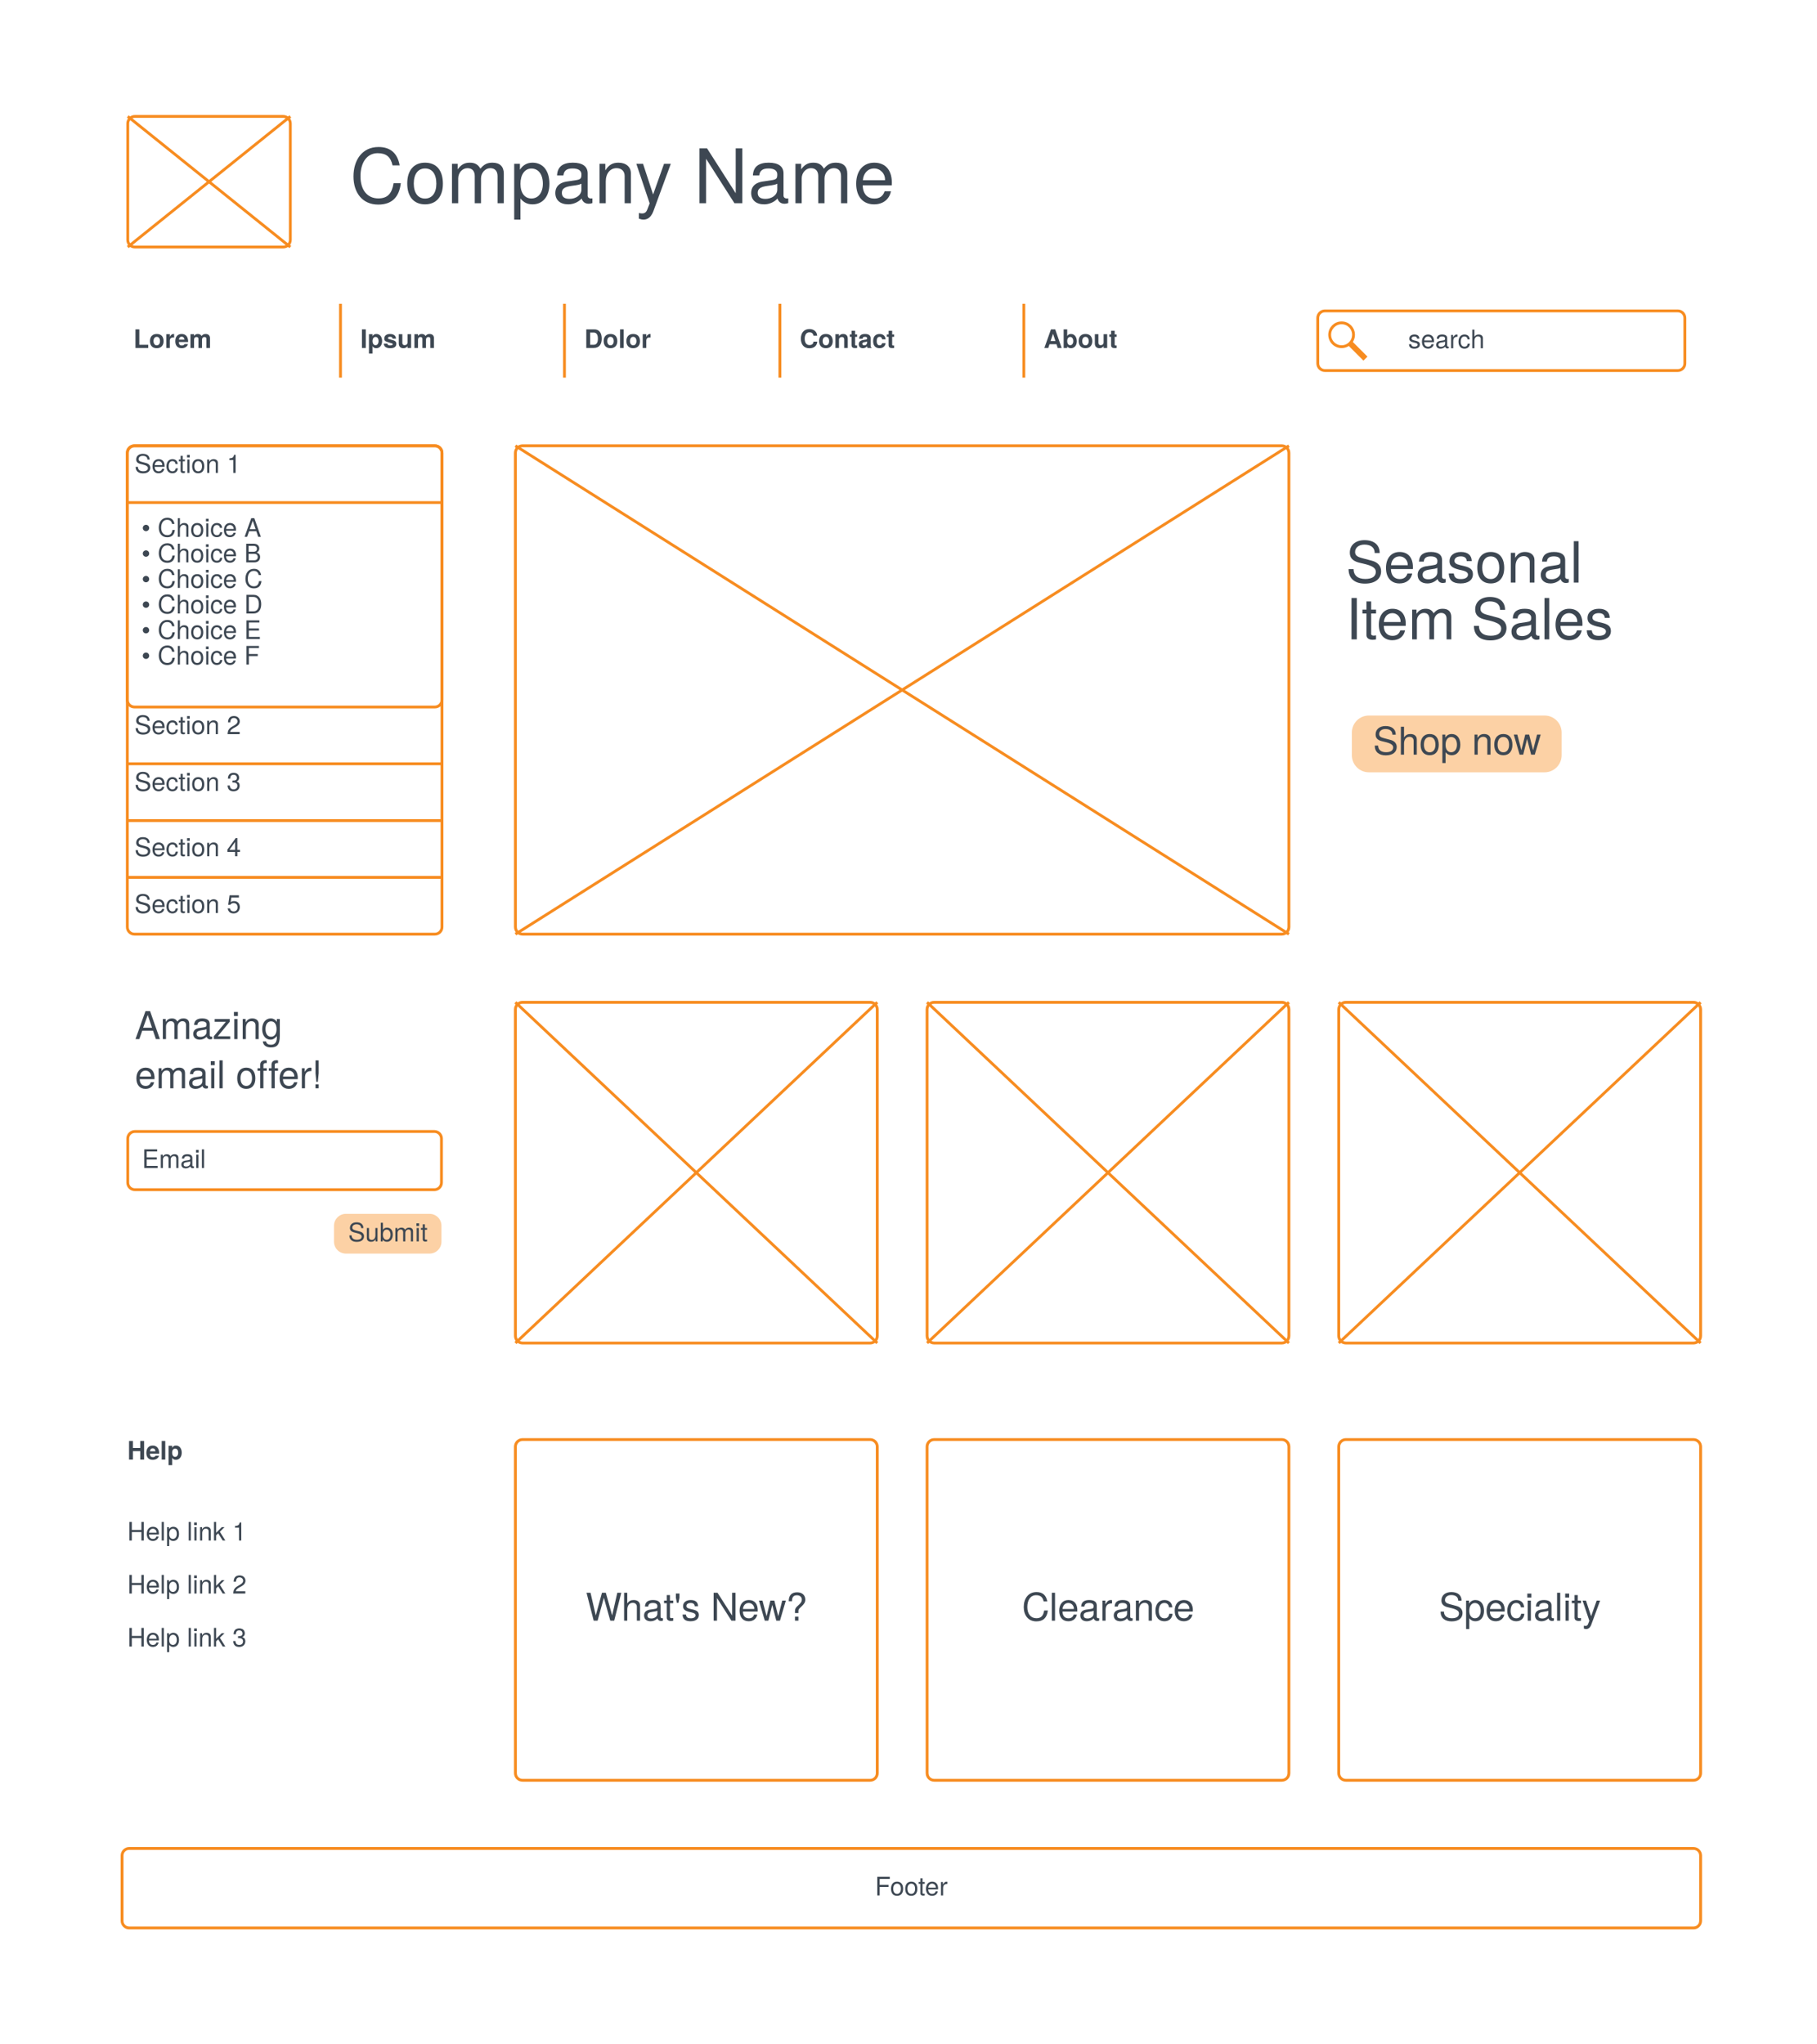<svg xmlns="http://www.w3.org/2000/svg" xmlns:xlink="http://www.w3.org/1999/xlink" width="1280" height="1440"><g transform="translate(0 0)"><path d="M0 0h1280v1440H0z" fill="#fff"/><path d="M90 87c0-2.76 2.24-5 5-5h104.52c2.77 0 5 2.24 5 5v82c0 2.76-2.23 5-5 5H95c-2.76 0-5-2.24-5-5z" stroke="#f78c20" stroke-width="2" fill="#fff"/><path d="M90 82l114.52 92m0-92L90 174" stroke="#f78c20" stroke-width="2" fill="none"/><use xlink:href="#a" transform="matrix(1,0,0,1,101.452,128) translate(46 23.9)"/><path d="M241.47 96c0-2.76 2.24-5 5-5h441.28c2.76 0 5 2.24 5 5v64c0 2.76-2.24 5-5 5H246.47c-2.76 0-5-2.24-5-5z" fill="none"/><use xlink:href="#b" transform="matrix(1,0,0,1,246.468,96) translate(0 47.147)"/><use xlink:href="#c" transform="matrix(1,0,0,1,246.468,96) translate(242.24 47.147)"/><path d="M928.3 224c0-2.76 2.25-5 5-5h248.62c2.76 0 5 2.24 5 5v32c0 2.76-2.24 5-5 5h-248.6c-2.77 0-5-2.24-5-5z" stroke="#f78c20" stroke-width="2" fill="#fff"/><path d="M945.1 235.8l16.8 16.8" stroke="#f78c20" stroke-width="4" fill="none"/><path d="M953.5 235.8c0 4.64-3.75 8.4-8.4 8.4-4.63 0-8.4-3.76-8.4-8.4 0-4.64 3.77-8.4 8.4-8.4 4.65 0 8.4 3.76 8.4 8.4z" stroke="#f78c20" stroke-width="2" fill="#fff"/><use xlink:href="#d" transform="matrix(1,0,0,1,991.973,223.2) translate(0 22.112)"/><path d="M80 219c0-2.76 2.24-5 5-5h787.98c2.76 0 5 2.24 5 5v42c0 2.76-2.24 5-5 5H85c-2.76 0-5-2.24-5-5z" fill="none"/><path d="M239.86 214v52M397.63 214v52M549.4 214v52M721.24 214v52" stroke="#f78c20" stroke-width="2" fill="none"/><use xlink:href="#e" transform="matrix(1,0,0,1,80,219) translate(14 26.112)"/><use xlink:href="#f" transform="matrix(1,0,0,1,239.859,219) translate(14 26.112)"/><use xlink:href="#g" transform="matrix(1,0,0,1,397.63,219) translate(14 26.112)"/><use xlink:href="#h" transform="matrix(1,0,0,1,549.388,219) translate(14 26.112)"/><use xlink:href="#i" transform="matrix(1,0,0,1,721.235,219) translate(14 26.112)"/><path d="M89.7 319c0-2.76 2.23-5 5-5h211.66c2.76 0 5 2.24 5 5v334c0 2.76-2.24 5-5 5H94.7c-2.77 0-5-2.24-5-5z" stroke="#f78c20" stroke-width="2" fill="none"/><path d="M89.7 319c0-2.76 2.23-5 5-5h211.66c2.76 0 5 2.24 5 5v174c0 2.76-2.24 5-5 5H94.7c-2.77 0-5-2.24-5-5zM89.7 354h221.66M89.7 538h221.66M89.7 578h221.66M89.7 618h221.66" stroke="#f78c20" stroke-width="2" fill="none"/><use xlink:href="#j" transform="matrix(1,0,0,1,94.694,319) translate(0 14.112)"/><use xlink:href="#k" transform="matrix(1,0,0,1,94.694,319) translate(65.034 14.112)"/><use xlink:href="#l" transform="matrix(1,0,0,1,99.694,364) translate(0 14.112)"/><use xlink:href="#m" transform="matrix(1,0,0,1,99.694,364) translate(11.304 14.112)"/><use xlink:href="#n" transform="matrix(1,0,0,1,99.694,364) translate(72.324 14.112)"/><use xlink:href="#o" transform="matrix(1,0,0,1,99.694,364) translate(0 32.112)"/><use xlink:href="#m" transform="matrix(1,0,0,1,99.694,364) translate(11.304 32.112)"/><use xlink:href="#p" transform="matrix(1,0,0,1,99.694,364) translate(72.324 32.112)"/><use xlink:href="#o" transform="matrix(1,0,0,1,99.694,364) translate(0 50.112)"/><use xlink:href="#m" transform="matrix(1,0,0,1,99.694,364) translate(11.304 50.112)"/><use xlink:href="#q" transform="matrix(1,0,0,1,99.694,364) translate(72.324 50.112)"/><use xlink:href="#o" transform="matrix(1,0,0,1,99.694,364) translate(0 68.112)"/><use xlink:href="#m" transform="matrix(1,0,0,1,99.694,364) translate(11.304 68.112)"/><use xlink:href="#r" transform="matrix(1,0,0,1,99.694,364) translate(72.324 68.112)"/><use xlink:href="#o" transform="matrix(1,0,0,1,99.694,364) translate(0 86.112)"/><use xlink:href="#m" transform="matrix(1,0,0,1,99.694,364) translate(11.304 86.112)"/><use xlink:href="#s" transform="matrix(1,0,0,1,99.694,364) translate(72.324 86.112)"/><use xlink:href="#o" transform="matrix(1,0,0,1,99.694,364) translate(0 104.112)"/><use xlink:href="#m" transform="matrix(1,0,0,1,99.694,364) translate(11.304 104.112)"/><use xlink:href="#t" transform="matrix(1,0,0,1,99.694,364) translate(72.324 104.112)"/><use xlink:href="#j" transform="matrix(1,0,0,1,94.694,503) translate(0 14.112)"/><use xlink:href="#u" transform="matrix(1,0,0,1,94.694,503) translate(65.034 14.112)"/><use xlink:href="#j" transform="matrix(1,0,0,1,94.694,543) translate(0 14.112)"/><use xlink:href="#v" transform="matrix(1,0,0,1,94.694,543) translate(65.034 14.112)"/><use xlink:href="#j" transform="matrix(1,0,0,1,94.694,583) translate(0 20.112)"/><use xlink:href="#w" transform="matrix(1,0,0,1,94.694,583) translate(65.034 20.112)"/><use xlink:href="#j" transform="matrix(1,0,0,1,94.694,623) translate(0 20.112)"/><use xlink:href="#x" transform="matrix(1,0,0,1,94.694,623) translate(65.034 20.112)"/><path d="M363.08 319c0-2.76 2.23-5 5-5h534.9c2.77 0 5 2.24 5 5v334c0 2.76-2.23 5-5 5H368.1c-2.77 0-5-2.24-5-5z" stroke="#f78c20" stroke-width="2" fill="#fff"/><path d="M363.08 314l544.9 344m0-344L363.1 658" stroke="#f78c20" stroke-width="2" fill="none"/><use xlink:href="#a" transform="matrix(1,0,0,1,417.568,486) translate(218 74.4)"/><path d="M943.1 379c0-2.76 2.23-5 5-5H1193c2.76 0 5 2.24 5 5v150c0 2.76-2.24 5-5 5H948.1c-2.77 0-5-2.24-5-5z" fill="none"/><use xlink:href="#y" transform="matrix(1,0,0,1,948.09,379) translate(0 31.36)"/><use xlink:href="#z" transform="matrix(1,0,0,1,948.09,379) translate(0 71.36)"/><use xlink:href="#A" transform="matrix(1,0,0,1,948.09,379) translate(88.32 71.36)"/><path d="M363.08 711c0-2.76 2.23-5 5-5h244.9c2.77 0 5 2.24 5 5v230c0 2.76-2.23 5-5 5H368.1c-2.77 0-5-2.24-5-5z" stroke="#f78c20" stroke-width="2" fill="#fff"/><path d="M363.08 706l254.9 240m0-240L363.1 946" stroke="#f78c20" stroke-width="2" fill="none"/><use xlink:href="#a" transform="matrix(1,0,0,1,388.567,826) translate(102 53.4)"/><path d="M653.08 711c0-2.76 2.24-5 5-5h244.9c2.77 0 5 2.24 5 5v230c0 2.76-2.23 5-5 5H658.1c-2.76 0-5-2.24-5-5z" stroke="#f78c20" stroke-width="2" fill="#fff"/><path d="M653.08 706l254.9 240m0-240L653.1 946" stroke="#f78c20" stroke-width="2" fill="none"/><use xlink:href="#a" transform="matrix(1,0,0,1,678.574,826) translate(102 53.4)"/><path d="M943.1 711c0-2.76 2.23-5 5-5H1193c2.76 0 5 2.24 5 5v230c0 2.76-2.24 5-5 5H948.1c-2.77 0-5-2.24-5-5z" stroke="#f78c20" stroke-width="2" fill="#fff"/><path d="M943.1 706L1198 946m0-240L943.1 946" stroke="#f78c20" stroke-width="2" fill="none"/><use xlink:href="#a" transform="matrix(1,0,0,1,968.581,826) translate(102 53.4)"/><path d="M90 711c0-2.76 2.24-5 5-5h160c2.76 0 5 2.24 5 5v64c0 2.76-2.24 5-5 5H95c-2.76 0-5-2.24-5-5z" fill="none"/><g><use xlink:href="#B" transform="matrix(1,0,0,1,95,711) translate(0 20.907)"/><use xlink:href="#C" transform="matrix(1,0,0,1,95,711) translate(0 55.573)"/><use xlink:href="#D" transform="matrix(1,0,0,1,95,711) translate(71.12 55.573)"/></g><path d="M90 802c0-2.76 2.24-5 5-5h211c2.76 0 5 2.24 5 5v31c0 2.76-2.24 5-5 5H95c-2.76 0-5-2.24-5-5z" stroke="#f78c20" stroke-width="2" fill="#fff"/><g><use xlink:href="#E" transform="matrix(1,0,0,1,100,801.1) translate(0 21.612)"/></g><path d="M243.67 855c-4.64 0-8.4 3.76-8.4 8.4v11.2c0 4.64 3.76 8.4 8.4 8.4h58.93c4.64 0 8.4-3.76 8.4-8.4v-11.2c0-4.64-3.76-8.4-8.4-8.4z" fill="#fcd1a5"/><g><use xlink:href="#F" transform="matrix(1,0,0,1,245.266,857.8) translate(-0.008 16.612)"/></g><path d="M964.33 504c-6.63 0-12 5.37-12 12v16c0 6.63 5.37 12 12 12h123.77c6.63 0 12-5.37 12-12v-16c0-6.63-5.37-12-12-12z" fill="#fcd1a5"/><g><use xlink:href="#G" transform="matrix(1,0,0,1,962.326,508) translate(4.84 23.573)"/><use xlink:href="#H" transform="matrix(1,0,0,1,962.326,508) translate(74.52 23.573)"/></g><path d="M86 1307c0-2.76 2.24-5 5-5h1102c2.76 0 5 2.24 5 5v46c0 2.76-2.24 5-5 5H91c-2.76 0-5-2.24-5-5z" stroke="#f78c20" stroke-width="2" fill="#fff"/><g><use xlink:href="#I" transform="matrix(1,0,0,1,91,1307) translate(525.395 28.112)"/></g><path d="M363.08 1019c0-2.76 2.23-5 5-5h244.9c2.77 0 5 2.24 5 5v230c0 2.76-2.23 5-5 5H368.1c-2.77 0-5-2.24-5-5z" stroke="#f78c20" stroke-width="2" fill="#fff"/><g><use xlink:href="#J" transform="matrix(1,0,0,1,373.076,1038) translate(39.513 103.573)"/><use xlink:href="#K" transform="matrix(1,0,0,1,373.076,1038) translate(127.593 103.573)"/></g><path d="M653.08 1019c0-2.76 2.24-5 5-5h244.9c2.77 0 5 2.24 5 5v230c0 2.76-2.23 5-5 5H658.1c-2.76 0-5-2.24-5-5z" stroke="#f78c20" stroke-width="2" fill="#fff"/><g><use xlink:href="#L" transform="matrix(1,0,0,1,663.083,1038) translate(56.807 103.573)"/></g><path d="M943.1 1019c0-2.76 2.23-5 5-5H1193c2.76 0 5 2.24 5 5v230c0 2.76-2.24 5-5 5H948.1c-2.77 0-5-2.24-5-5z" stroke="#f78c20" stroke-width="2" fill="#fff"/><g><use xlink:href="#M" transform="matrix(1,0,0,1,953.09,1038) translate(60.447 103.573)"/></g><path d="M89.7 1066c0-2.76 2.23-5 5-5h211.66c2.76 0 5 2.24 5 5v27.33c0 2.76-2.24 5-5 5H94.7c-2.77 0-5-2.24-5-5zM89.7 1103.33c0-2.76 2.23-5 5-5h211.66c2.76 0 5 2.24 5 5v27.34c0 2.76-2.24 5-5 5H94.7c-2.77 0-5-2.24-5-5zM89.7 1140.67c0-2.76 2.23-5 5-5h211.66c2.76 0 5 2.24 5 5V1168c0 2.76-2.24 5-5 5H94.7c-2.77 0-5-2.24-5-5z" fill="none"/><g><use xlink:href="#N" transform="matrix(1,0,0,1,89.694,1061) translate(0 24.112)"/><use xlink:href="#O" transform="matrix(1,0,0,1,89.694,1061) translate(42.012 24.112)"/><use xlink:href="#k" transform="matrix(1,0,0,1,89.694,1061) translate(74.016 24.112)"/></g><g><use xlink:href="#N" transform="matrix(1,0,0,1,89.694,1098.333) translate(0 24.112)"/><use xlink:href="#O" transform="matrix(1,0,0,1,89.694,1098.333) translate(42.012 24.112)"/><use xlink:href="#u" transform="matrix(1,0,0,1,89.694,1098.333) translate(74.016 24.112)"/></g><g><use xlink:href="#N" transform="matrix(1,0,0,1,89.694,1135.667) translate(0 24.112)"/><use xlink:href="#O" transform="matrix(1,0,0,1,89.694,1135.667) translate(42.012 24.112)"/><use xlink:href="#v" transform="matrix(1,0,0,1,89.694,1135.667) translate(74.016 24.112)"/></g><path d="M89.7 1019c0-2.76 2.23-5 5-5h211.66c2.76 0 5 2.24 5 5v18c0 2.76-2.24 5-5 5H94.7c-2.77 0-5-2.24-5-5z" fill="none"/><g><use xlink:href="#P" transform="matrix(1,0,0,1,89.694,1014) translate(0 14.112)"/></g><defs><path fill="#3d4752" d="M677-266C655-76 555 18 377 18 163 18 48-143 48-356s112-391 333-391c160 0 252 84 281 244h-95c-23-111-83-162-197-162-141 0-229 121-229 308 0 182 92 293 237 293 123 0 181-64 203-202h96" id="Q"/><path fill="#3d4752" d="M510-258c0 172-90 273-237 273C124 15 36-86 36-262s89-277 236-277c151 0 238 100 238 281zm-87-1c0-130-56-203-150-203-93 0-150 74-150 200 0 127 57 200 150 200 92 0 150-74 150-197" id="R"/><path fill="#3d4752" d="M760 0h-83v-361c0-66-35-105-96-105-68 0-124 61-124 137V0h-83v-361c0-67-35-105-97-105-68 0-123 61-123 137V0H71v-524h76v74c45-63 91-89 161-89 68 0 110 24 141 80 49-59 91-80 161-80 98 0 150 52 150 146V0" id="S"/><path fill="#3d4752" d="M523-257c0 167-89 272-224 272-68 0-117-24-161-78v281H55v-742h76v79c39-62 96-94 167-94 139 0 225 106 225 282zm-87-2c0-125-60-202-152-202-88 0-146 80-146 203S196-63 284-63c91 0 152-77 152-196" id="T"/><path fill="#3d4752" d="M535-2c-69 24-126 0-143-60-46 49-111 77-178 77C108 15 42-41 42-136c0-64 31-111 92-136 32-13 50-16 168-32 77-11 87-22 87-80 0-50-42-78-117-78-78 0-116 29-123 93H65c5-121 83-170 210-170 129 0 197 50 197 143v292c-2 32 28 47 63 39v63zM389-181v-78c-28 13-46 17-134 29-89 13-126 37-126 92 0 57 38 80 103 80 81 0 157-48 157-123" id="U"/><path fill="#3d4752" d="M487 0h-83v-363c0-63-42-103-108-103-85 0-143 70-143 177V0H70v-524h77v88c46-73 96-103 174-103 101 0 166 56 166 143V0" id="V"/><path fill="#3d4752" d="M478-524L245 110c-36 94-104 129-191 95v-75c56 13 91 7 111-45l32-83L20-524h89l134 408 145-408h90" id="W"/><g id="b"><use transform="matrix(0.053,0,0,0.053,0,0)" xlink:href="#Q"/><use transform="matrix(0.053,0,0,0.053,38.507,0)" xlink:href="#R"/><use transform="matrix(0.053,0,0,0.053,68.16,0)" xlink:href="#S"/><use transform="matrix(0.053,0,0,0.053,112.853,0)" xlink:href="#T"/><use transform="matrix(0.053,0,0,0.053,142.507,0)" xlink:href="#U"/><use transform="matrix(0.053,0,0,0.053,172.16,0)" xlink:href="#V"/><use transform="matrix(0.053,0,0,0.053,200.747,0)" xlink:href="#W"/></g><path fill="#3d4752" d="M646 0H541L164-591V0H76v-729h101l381 596v-596h88V0" id="X"/><path fill="#3d4752" d="M513-238H127c2 120 67 176 154 176 67 0 114-28 137-97h84C481-53 398 15 278 15 131 15 40-87 40-259s94-280 240-280c156 0 245 109 233 301zm-90-68c5-85-61-156-144-156-84 0-143 63-150 156h294" id="Y"/><g id="c"><use transform="matrix(0.053,0,0,0.053,0,0)" xlink:href="#X"/><use transform="matrix(0.053,0,0,0.053,38.24,0)" xlink:href="#U"/><use transform="matrix(0.053,0,0,0.053,67.893,0)" xlink:href="#S"/><use transform="matrix(0.053,0,0,0.053,112.32,0)" xlink:href="#Y"/></g><path fill="#3d4752" d="M459-147c0 101-84 162-216 162C106 15 38-39 34-160h88c11 80 53 98 128 98 73 0 122-29 122-78 0-63-103-74-159-88C89-260 47-297 47-379c0-97 79-160 201-160 121 0 189 58 190 161h-88c-2-55-38-84-105-84-68 0-111 31-111 79 0 37 29 59 97 75l80 19c104 25 148 64 148 142" id="Z"/><path fill="#3d4752" d="M321-451c-129 2-168 61-168 179V0H70v-524h76v95c59-88 90-119 175-107v85" id="aa"/><path fill="#3d4752" d="M477-180C467-60 388 15 263 15 121 15 31-88 31-257c0-174 92-282 233-282 117 0 197 63 207 191h-84c-10-73-54-114-124-114-91 0-145 74-145 205 0 124 55 195 147 195 71 0 114-34 128-118h84" id="ab"/><path fill="#3d4752" d="M486 0h-83v-363c0-69-49-103-108-103-86 0-142 70-142 177V0H70v-729h83v277c49-64 94-87 168-87 102 0 165 55 165 143V0" id="ac"/><g id="d"><use transform="matrix(0.018,0,0,0.018,0,0)" xlink:href="#Z"/><use transform="matrix(0.018,0,0,0.018,9,0)" xlink:href="#Y"/><use transform="matrix(0.018,0,0,0.018,19.008,0)" xlink:href="#U"/><use transform="matrix(0.018,0,0,0.018,29.016,0)" xlink:href="#aa"/><use transform="matrix(0.018,0,0,0.018,34.92,0)" xlink:href="#ab"/><use transform="matrix(0.018,0,0,0.018,43.92,0)" xlink:href="#ac"/></g><path fill="#3d4752" d="M579 0H80v-729h150v604h349V0" id="ad"/><path fill="#3d4752" d="M569-266C569-93 466 9 302 9 136 9 35-92 35-270c0-177 101-279 266-279 169 0 268 100 268 283zm-140-2c0-106-50-168-127-168-76 0-127 63-127 166s51 166 127 166c75 0 127-63 127-164" id="ae"/><path fill="#3d4752" d="M370-406c-99-18-167 21-167 119V0H63v-540h140v106c34-78 89-121 167-114v142" id="af"/><path fill="#3d4752" d="M272-549c164-1 260 122 252 316H162c4 105 46 135 112 135 51 0 95-15 107-54h138C488-46 390 9 269 9 116 9 22-90 22-263c0-181 95-286 250-286zm107 223c-7-77-49-116-109-116-62 0-97 41-106 116h215" id="ag"/><path fill="#3d4752" d="M824 0H684v-360c0-43-29-70-76-70-60 0-96 40-96 106V0H372v-360c0-43-29-70-76-70-60 0-96 40-96 106V0H60v-540h139v67c46-55 86-76 148-76 67 0 121 29 147 80 42-56 90-80 158-80 108 0 172 62 172 167V0" id="ah"/><g id="e"><use transform="matrix(0.018,0,0,0.018,0,0)" xlink:href="#ad"/><use transform="matrix(0.018,0,0,0.018,10.998,0)" xlink:href="#ae"/><use transform="matrix(0.018,0,0,0.018,21.996,0)" xlink:href="#af"/><use transform="matrix(0.018,0,0,0.018,29.088,0)" xlink:href="#ag"/><use transform="matrix(0.018,0,0,0.018,39.096,0)" xlink:href="#ah"/></g><path fill="#3d4752" d="M213 0H63v-729h150V0" id="ai"/><path fill="#3d4752" d="M574-270C574-106 478 9 348 9c-68 0-116-21-150-81v290H58v-758h140v80c34-60 82-89 150-89 141 0 226 119 226 279zm-140 2c0-103-47-164-118-164-70 0-118 61-118 162s48 162 118 162c69 0 118-62 118-160" id="aj"/><path fill="#3d4752" d="M520-167C520-51 439 8 284 9 120 9 33-53 29-171h137c12 58 46 70 110 70 98 0 147-55 57-83l-167-52C66-267 48-303 48-369c0-111 85-180 222-180 145 0 233 69 235 183H370c-1-49-34-73-101-73-49 0-81 20-81 50 0 22 10 31 49 42l177 51c71 21 106 67 106 129" id="ak"/><path fill="#3d4752" d="M541 0H401v-71C361-18 312 9 239 9 124 9 58-59 58-178v-362h140v333c0 65 30 97 90 97 68 0 113-42 113-106v-324h140V0" id="al"/><g id="f"><use transform="matrix(0.018,0,0,0.018,0,0)" xlink:href="#ai"/><use transform="matrix(0.018,0,0,0.018,5.004,0)" xlink:href="#aj"/><use transform="matrix(0.018,0,0,0.018,16.002,0)" xlink:href="#ak"/><use transform="matrix(0.018,0,0,0.018,26.01,0)" xlink:href="#al"/><use transform="matrix(0.018,0,0,0.018,37.008,0)" xlink:href="#ah"/></g><path fill="#3d4752" d="M362-729c234-10 319 156 319 364C681-155 594 0 362 0H77v-729h285zm169 365c0-161-56-240-169-240H227v479h135c113 0 169-79 169-239" id="am"/><path fill="#3d4752" d="M207 0H67v-729h140V0" id="an"/><g id="g"><use transform="matrix(0.018,0,0,0.018,0,0)" xlink:href="#am"/><use transform="matrix(0.018,0,0,0.018,12.996,0)" xlink:href="#ae"/><use transform="matrix(0.018,0,0,0.018,23.994,0)" xlink:href="#an"/><use transform="matrix(0.018,0,0,0.018,28.998,0)" xlink:href="#ae"/><use transform="matrix(0.018,0,0,0.018,39.996,0)" xlink:href="#af"/></g><path fill="#3d4752" d="M685-249C676-82 555 12 374 12 171 12 44-130 44-364c0-236 128-377 334-377 164 0 291 91 304 259H539c-22-94-75-131-156-131-118 0-189 90-189 251 0 159 68 248 184 248 93 0 152-42 161-135h146" id="ao"/><path fill="#3d4752" d="M546 0H406v-333c0-64-30-97-90-97-68 0-113 42-113 106V0H63v-540h140v78c40-60 89-87 162-87 115 0 181 68 181 187V0" id="ap"/><path fill="#3d4752" d="M301 0c-25 1-50 4-81 4C128 4 83-31 83-116v-320H14v-93h69v-145h140v145h78v93h-78v282c-5 64 29 63 78 56V0" id="aq"/><path fill="#3d4752" d="M524 0H372c-13-16-16-40-16-68C307-17 252 9 192 9 102 9 28-41 28-146c0-119 94-156 215-173 70-10 112-6 112-63 0-36-27-54-81-54-69 0-92 18-99 74H40c9-125 85-187 231-187s221 56 221 166v300c0 28 7 43 32 66V0zM244-104c79 1 117-58 111-151-15 11-75 19-107 26-58 11-80 26-80 67 0 40 29 58 76 58" id="ar"/><path fill="#3d4752" d="M522-187C509-72 418 9 287 9 127 9 34-88 34-266c0-184 94-283 255-283 135 0 223 79 233 211H388c-16-71-43-98-100-98-88 0-114 71-114 170 0 105 43 162 114 162 54 0 82-27 100-83h134" id="as"/><g id="h"><use transform="matrix(0.018,0,0,0.018,0,0)" xlink:href="#ao"/><use transform="matrix(0.018,0,0,0.018,12.996,0)" xlink:href="#ae"/><use transform="matrix(0.018,0,0,0.018,23.994,0)" xlink:href="#ap"/><use transform="matrix(0.018,0,0,0.018,34.992,0)" xlink:href="#aq"/><use transform="matrix(0.018,0,0,0.018,41.076,0)" xlink:href="#ar"/><use transform="matrix(0.018,0,0,0.018,51.084,0)" xlink:href="#as"/><use transform="matrix(0.018,0,0,0.018,61.092,0)" xlink:href="#aq"/></g><path fill="#3d4752" d="M703 0H549l-48-147H228L179 0H26l259-729h166zM460-272l-95-285-95 285h190" id="at"/><path fill="#3d4752" d="M575-263C575-100 477 9 348 9c-68 0-115-25-149-71V0H59v-729h140v259c34-54 82-79 149-79 142 0 227 133 227 286zm-140-6c0-100-49-163-118-163-70 0-118 62-118 160 0 103 47 164 118 164 69 0 118-63 118-161" id="au"/><g id="i"><use transform="matrix(0.018,0,0,0.018,0,0)" xlink:href="#at"/><use transform="matrix(0.018,0,0,0.018,12.996,0)" xlink:href="#au"/><use transform="matrix(0.018,0,0,0.018,23.994,0)" xlink:href="#ae"/><use transform="matrix(0.018,0,0,0.018,34.992,0)" xlink:href="#al"/><use transform="matrix(0.018,0,0,0.018,45.99,0)" xlink:href="#aq"/></g><path fill="#3d4752" d="M621-200C621-70 521 18 336 18 164 18 48-65 48-237h88c0 104 68 173 206 173 126 0 186-47 186-127 0-115-213-135-315-166-95-29-143-81-143-170 0-132 99-220 259-220 168 0 267 83 267 226h-88c0-95-66-148-182-148-98 0-163 55-163 129 0 56 32 85 120 108l183 49c99 27 155 93 155 183" id="av"/><path fill="#3d4752" d="M254 0C173 20 85 2 85-76v-380H14v-68h71v-144h83v144h86v68h-86v343c-10 55 46 50 86 43V0" id="aw"/><path fill="#3d4752" d="M153 0H70v-524h83V0zm11-603H60v-104h104v104" id="ax"/><g id="j"><use transform="matrix(0.018,0,0,0.018,0,0)" xlink:href="#av"/><use transform="matrix(0.018,0,0,0.018,12.006,0)" xlink:href="#Y"/><use transform="matrix(0.018,0,0,0.018,22.014,0)" xlink:href="#ab"/><use transform="matrix(0.018,0,0,0.018,31.014,0)" xlink:href="#aw"/><use transform="matrix(0.018,0,0,0.018,36.018,0)" xlink:href="#ax"/><use transform="matrix(0.018,0,0,0.018,40.014,0)" xlink:href="#R"/><use transform="matrix(0.018,0,0,0.018,50.022,0)" xlink:href="#V"/></g><path fill="#3d4752" d="M347 0h-88v-505H102v-63c136-17 156-32 187-141h58V0" id="ay"/><use transform="matrix(0.018,0,0,0.018,0,0)" xlink:href="#ay" id="k"/><path fill="#3d4752" d="M300-343c0 67-57 123-125 123-69 0-125-56-125-125s56-125 125-125c70 0 125 56 125 127" id="az"/><use transform="matrix(0.018,0,0,0.018,0,0)" xlink:href="#az" id="l"/><g id="m"><use transform="matrix(0.018,0,0,0.018,0,0)" xlink:href="#Q"/><use transform="matrix(0.018,0,0,0.018,12.996,0)" xlink:href="#ac"/><use transform="matrix(0.018,0,0,0.018,23.004,0)" xlink:href="#R"/><use transform="matrix(0.018,0,0,0.018,33.012,0)" xlink:href="#ax"/><use transform="matrix(0.018,0,0,0.018,37.008,0)" xlink:href="#ab"/><use transform="matrix(0.018,0,0,0.018,46.008,0)" xlink:href="#Y"/></g><path fill="#3d4752" d="M653 0H549l-75-219H193L116 0H17l260-729h120zM448-297L336-629 216-297h232" id="aA"/><use transform="matrix(0.018,0,0,0.018,0,0)" xlink:href="#aA" id="n"/><use transform="matrix(0.018,0,0,0.018,0,0)" xlink:href="#az" id="o"/><path fill="#3d4752" d="M623-208C623-88 539 0 408 0H79v-729h296c138 0 216 79 216 185 0 74-35 128-101 159 93 36 133 89 133 177zM498-531c0-74-43-116-146-116H172v232h180c103 0 146-42 146-116zm32 324c0-71-43-126-131-126H172v251h227c88 0 131-55 131-125" id="aB"/><use transform="matrix(0.018,0,0,0.018,0,0)" xlink:href="#aB" id="p"/><use transform="matrix(0.018,0,0,0.018,0,0)" xlink:href="#Q" id="q"/><path fill="#3d4752" d="M667-365C667-138 554 0 370 0H89v-729h281c185 0 297 138 297 364zm-93 1c0-186-76-283-220-283H182v565h172c144 0 220-98 220-282" id="aC"/><use transform="matrix(0.018,0,0,0.018,0,0)" xlink:href="#aC" id="r"/><path fill="#3d4752" d="M613 0H90v-729h505v82H183v233h397v82H183v250h430V0" id="aD"/><use transform="matrix(0.018,0,0,0.018,0,0)" xlink:href="#aD" id="s"/><path fill="#3d4752" d="M579-647H183v233h348v82H183V0H90v-729h489v82" id="aE"/><use transform="matrix(0.018,0,0,0.018,0,0)" xlink:href="#aE" id="t"/><path fill="#3d4752" d="M511-501c0 87-51 161-150 214l-100 54c-87 51-119 88-128 146h373V0H34c8-156 51-224 199-307 72-40 188-97 188-192 0-76-60-133-140-133-87 0-136 50-143 169H50c5-172 89-246 234-246 134 0 227 88 227 208" id="aF"/><use transform="matrix(0.018,0,0,0.018,0,0)" xlink:href="#aF" id="u"/><path fill="#3d4752" d="M506-206c0 134-94 221-240 221C121 15 43-56 32-214h88c6 103 53 151 149 151 92 0 147-53 147-142 0-95-78-135-195-125v-74c141 0 174-31 174-107 0-75-47-121-125-121-90 0-133 47-135 152H47c3-151 79-229 222-229 135 0 216 73 216 195 0 71-33 117-99 143 85 29 120 79 120 165" id="aG"/><use transform="matrix(0.018,0,0,0.018,0,0)" xlink:href="#aG" id="v"/><path fill="#3d4752" d="M520-170H415V0h-88v-170H28v-93l322-446h65v460h105v79zm-193-79v-310L105-249h222" id="aH"/><use transform="matrix(0.018,0,0,0.018,0,0)" xlink:href="#aH" id="w"/><path fill="#3d4752" d="M513-235C513-85 413 15 270 15 144 15 64-41 35-182h88c21 80 68 119 145 119 96 0 155-58 155-160 0-105-60-166-155-166-55 0-89 17-130 66H57l53-371h366v87H181l-28 183c41-30 81-43 131-43 136 0 229 92 229 232" id="aI"/><use transform="matrix(0.018,0,0,0.018,0,0)" xlink:href="#aI" id="x"/><path fill="#3d4752" d="M151 0H68v-729h83V0" id="aJ"/><g id="y"><use transform="matrix(0.04,0,0,0.04,0,0)" xlink:href="#av"/><use transform="matrix(0.04,0,0,0.04,26.68,0)" xlink:href="#Y"/><use transform="matrix(0.04,0,0,0.04,48.92,0)" xlink:href="#U"/><use transform="matrix(0.04,0,0,0.04,71.16,0)" xlink:href="#Z"/><use transform="matrix(0.04,0,0,0.04,91.16,0)" xlink:href="#R"/><use transform="matrix(0.04,0,0,0.04,113.4,0)" xlink:href="#V"/><use transform="matrix(0.04,0,0,0.04,135.64,0)" xlink:href="#U"/><use transform="matrix(0.04,0,0,0.04,157.88,0)" xlink:href="#aJ"/></g><path fill="#3d4752" d="M193 0h-93v-729h93V0" id="aK"/><g id="z"><use transform="matrix(0.04,0,0,0.04,0,0)" xlink:href="#aK"/><use transform="matrix(0.04,0,0,0.04,11.12,0)" xlink:href="#aw"/><use transform="matrix(0.04,0,0,0.04,21.64,0)" xlink:href="#Y"/><use transform="matrix(0.04,0,0,0.04,43.88,0)" xlink:href="#S"/></g><g id="A"><use transform="matrix(0.04,0,0,0.04,0,0)" xlink:href="#av"/><use transform="matrix(0.04,0,0,0.04,26.68,0)" xlink:href="#U"/><use transform="matrix(0.04,0,0,0.04,48.92,0)" xlink:href="#aJ"/><use transform="matrix(0.04,0,0,0.04,57.8,0)" xlink:href="#Y"/><use transform="matrix(0.04,0,0,0.04,80.04,0)" xlink:href="#Z"/></g><path fill="#3d4752" d="M457 0H31v-75l313-376H52v-73h391v74L132-73h325V0" id="aL"/><path fill="#3d4752" d="M489-86c0 231-70 304-234 304-123 0-200-59-209-158h85c10 64 61 88 127 88 108 0 163-76 154-227-55 66-101 94-167 94C122 15 29-92 29-257c0-170 90-282 223-282 67 0 118 29 160 91v-76h77v438zm-85-173c0-127-53-203-143-203-89 0-145 74-145 200 0 127 55 200 146 200 88 0 142-72 142-197" id="aM"/><g id="B"><use transform="matrix(0.027,0,0,0.027,0,0)" xlink:href="#aA"/><use transform="matrix(0.027,0,0,0.027,17.787,0)" xlink:href="#S"/><use transform="matrix(0.027,0,0,0.027,40,0)" xlink:href="#U"/><use transform="matrix(0.027,0,0,0.027,54.827,0)" xlink:href="#aL"/><use transform="matrix(0.027,0,0,0.027,68.16,0)" xlink:href="#ax"/><use transform="matrix(0.027,0,0,0.027,74.08,0)" xlink:href="#V"/><use transform="matrix(0.027,0,0,0.027,88.907,0)" xlink:href="#aM"/></g><g id="C"><use transform="matrix(0.027,0,0,0.027,0,0)" xlink:href="#Y"/><use transform="matrix(0.027,0,0,0.027,14.827,0)" xlink:href="#S"/><use transform="matrix(0.027,0,0,0.027,37.04,0)" xlink:href="#U"/><use transform="matrix(0.027,0,0,0.027,51.867,0)" xlink:href="#ax"/><use transform="matrix(0.027,0,0,0.027,57.787,0)" xlink:href="#aJ"/></g><path fill="#3d4752" d="M258-456h-87V0H88v-456H18v-68h70v-89c-3-92 75-135 170-114v69c-52-6-87 6-87 52v82h87v68" id="aN"/><path fill="#3d4752" d="M181-391l-22 223h-39L98-391v-338h83v338zm0 391H97v-104h84V0" id="aO"/><g id="D"><use transform="matrix(0.027,0,0,0.027,0,0)" xlink:href="#R"/><use transform="matrix(0.027,0,0,0.027,14.827,0)" xlink:href="#aN"/><use transform="matrix(0.027,0,0,0.027,22.773,0)" xlink:href="#aN"/><use transform="matrix(0.027,0,0,0.027,29.787,0)" xlink:href="#Y"/><use transform="matrix(0.027,0,0,0.027,44.613,0)" xlink:href="#aa"/><use transform="matrix(0.027,0,0,0.027,53.493,0)" xlink:href="#aO"/></g><g id="E"><use transform="matrix(0.018,0,0,0.018,0,0)" xlink:href="#aD"/><use transform="matrix(0.018,0,0,0.018,12.006,0)" xlink:href="#S"/><use transform="matrix(0.018,0,0,0.018,27,0)" xlink:href="#U"/><use transform="matrix(0.018,0,0,0.018,37.008,0)" xlink:href="#ax"/><use transform="matrix(0.018,0,0,0.018,41.004,0)" xlink:href="#aJ"/></g><path fill="#3d4752" d="M482 0h-75v-81c-49 69-98 96-175 96C130 15 65-41 65-128v-396h83v363c0 63 42 103 108 103 87 0 143-70 143-177v-289h83V0" id="aP"/><path fill="#3d4752" d="M523-268c0 170-90 283-228 283-73 0-126-29-166-90V0H54v-729h83v276c39-59 90-86 162-86 138 0 224 101 224 271zm-87 5c0-117-60-198-153-198-88 0-146 76-146 199 0 119 58 199 146 199 91 0 153-81 153-200" id="aQ"/><g id="F"><use transform="matrix(0.018,0,0,0.018,0,0)" xlink:href="#av"/><use transform="matrix(0.018,0,0,0.018,12.006,0)" xlink:href="#aP"/><use transform="matrix(0.018,0,0,0.018,22.014,0)" xlink:href="#aQ"/><use transform="matrix(0.018,0,0,0.018,32.022,0)" xlink:href="#S"/><use transform="matrix(0.018,0,0,0.018,47.016,0)" xlink:href="#ax"/><use transform="matrix(0.018,0,0,0.018,51.012,0)" xlink:href="#aw"/></g><g id="G"><use transform="matrix(0.027,0,0,0.027,0,0)" xlink:href="#av"/><use transform="matrix(0.027,0,0,0.027,17.787,0)" xlink:href="#ac"/><use transform="matrix(0.027,0,0,0.027,32.613,0)" xlink:href="#R"/><use transform="matrix(0.027,0,0,0.027,47.44,0)" xlink:href="#T"/></g><path fill="#3d4752" d="M708-524L554 0h-95L353-411 252 0h-94L6-524h92l107 408 100-408h102l103 408 104-408h94" id="aR"/><g id="H"><use transform="matrix(0.027,0,0,0.027,0,0)" xlink:href="#V"/><use transform="matrix(0.027,0,0,0.027,14.827,0)" xlink:href="#R"/><use transform="matrix(0.027,0,0,0.027,29.387,0)" xlink:href="#aR"/></g><g id="I"><use transform="matrix(0.018,0,0,0.018,0,0)" xlink:href="#aE"/><use transform="matrix(0.018,0,0,0.018,10.638,0)" xlink:href="#R"/><use transform="matrix(0.018,0,0,0.018,20.646,0)" xlink:href="#R"/><use transform="matrix(0.018,0,0,0.018,30.474,0)" xlink:href="#aw"/><use transform="matrix(0.018,0,0,0.018,35.208,0)" xlink:href="#Y"/><use transform="matrix(0.018,0,0,0.018,45.216,0)" xlink:href="#aa"/></g><path fill="#3d4752" d="M929-729L744 0H642L474-599 311 0H209L22-729h104l137 592 162-592h100l166 592 134-592h104" id="aS"/><path fill="#3d4752" d="M142-598l-27 134H75L48-598v-111h94v111" id="aT"/><g id="J"><use transform="matrix(0.027,0,0,0.027,0,0)" xlink:href="#aS"/><use transform="matrix(0.027,0,0,0.027,25.173,0)" xlink:href="#ac"/><use transform="matrix(0.027,0,0,0.027,40,0)" xlink:href="#U"/><use transform="matrix(0.027,0,0,0.027,54.827,0)" xlink:href="#aw"/><use transform="matrix(0.027,0,0,0.027,62.24,0)" xlink:href="#aT"/><use transform="matrix(0.027,0,0,0.027,67.333,0)" xlink:href="#Z"/></g><path fill="#3d4752" d="M502-549c0 66-26 110-100 179-86 81-80 76-79 171h-90c0-62-3-103 28-142 18-22 17-23 76-76 53-47 75-86 75-132 0-68-51-114-128-114-89 0-129 47-129 156H70c0-154 75-234 219-234 130 0 213 75 213 192zM323 0h-90v-104h90V0" id="aU"/><g id="K"><use transform="matrix(0.027,0,0,0.027,0,0)" xlink:href="#X"/><use transform="matrix(0.027,0,0,0.027,19.253,0)" xlink:href="#Y"/><use transform="matrix(0.027,0,0,0.027,33.813,0)" xlink:href="#aR"/><use transform="matrix(0.027,0,0,0.027,53.067,0)" xlink:href="#aU"/></g><g id="L"><use transform="matrix(0.027,0,0,0.027,0,0)" xlink:href="#Q"/><use transform="matrix(0.027,0,0,0.027,19.253,0)" xlink:href="#aJ"/><use transform="matrix(0.027,0,0,0.027,25.173,0)" xlink:href="#Y"/><use transform="matrix(0.027,0,0,0.027,40,0)" xlink:href="#U"/><use transform="matrix(0.027,0,0,0.027,54.827,0)" xlink:href="#aa"/><use transform="matrix(0.027,0,0,0.027,63.573,0)" xlink:href="#U"/><use transform="matrix(0.027,0,0,0.027,78.4,0)" xlink:href="#V"/><use transform="matrix(0.027,0,0,0.027,93.227,0)" xlink:href="#ab"/><use transform="matrix(0.027,0,0,0.027,106.56,0)" xlink:href="#Y"/></g><g id="M"><use transform="matrix(0.027,0,0,0.027,0,0)" xlink:href="#av"/><use transform="matrix(0.027,0,0,0.027,17.787,0)" xlink:href="#T"/><use transform="matrix(0.027,0,0,0.027,32.613,0)" xlink:href="#Y"/><use transform="matrix(0.027,0,0,0.027,47.44,0)" xlink:href="#ab"/><use transform="matrix(0.027,0,0,0.027,60.773,0)" xlink:href="#ax"/><use transform="matrix(0.027,0,0,0.027,66.693,0)" xlink:href="#U"/><use transform="matrix(0.027,0,0,0.027,81.52,0)" xlink:href="#aJ"/><use transform="matrix(0.027,0,0,0.027,87.44,0)" xlink:href="#ax"/><use transform="matrix(0.027,0,0,0.027,93.36,0)" xlink:href="#aw"/><use transform="matrix(0.027,0,0,0.027,100.773,0)" xlink:href="#W"/></g><path fill="#3d4752" d="M644 0h-93v-332H176V0H83v-729h93v315h375v-315h93V0" id="aV"/><g id="N"><use transform="matrix(0.018,0,0,0.018,0,0)" xlink:href="#aV"/><use transform="matrix(0.018,0,0,0.018,12.996,0)" xlink:href="#Y"/><use transform="matrix(0.018,0,0,0.018,23.004,0)" xlink:href="#aJ"/><use transform="matrix(0.018,0,0,0.018,27,0)" xlink:href="#T"/></g><path fill="#3d4752" d="M502 0H399L222-284l-81 80V0H58v-729h83v427l222-222h107L288-343" id="aW"/><g id="O"><use transform="matrix(0.018,0,0,0.018,0,0)" xlink:href="#aJ"/><use transform="matrix(0.018,0,0,0.018,3.996,0)" xlink:href="#ax"/><use transform="matrix(0.018,0,0,0.018,7.992,0)" xlink:href="#V"/><use transform="matrix(0.018,0,0,0.018,18,0)" xlink:href="#aW"/></g><path fill="#3d4752" d="M657 0H507v-331H218V0H68v-729h150v273h289v-273h150V0" id="aX"/><g id="P"><use transform="matrix(0.018,0,0,0.018,0,0)" xlink:href="#aX"/><use transform="matrix(0.018,0,0,0.018,12.996,0)" xlink:href="#ag"/><use transform="matrix(0.018,0,0,0.018,23.004,0)" xlink:href="#an"/><use transform="matrix(0.018,0,0,0.018,28.008,0)" xlink:href="#aj"/></g></defs></g></svg>